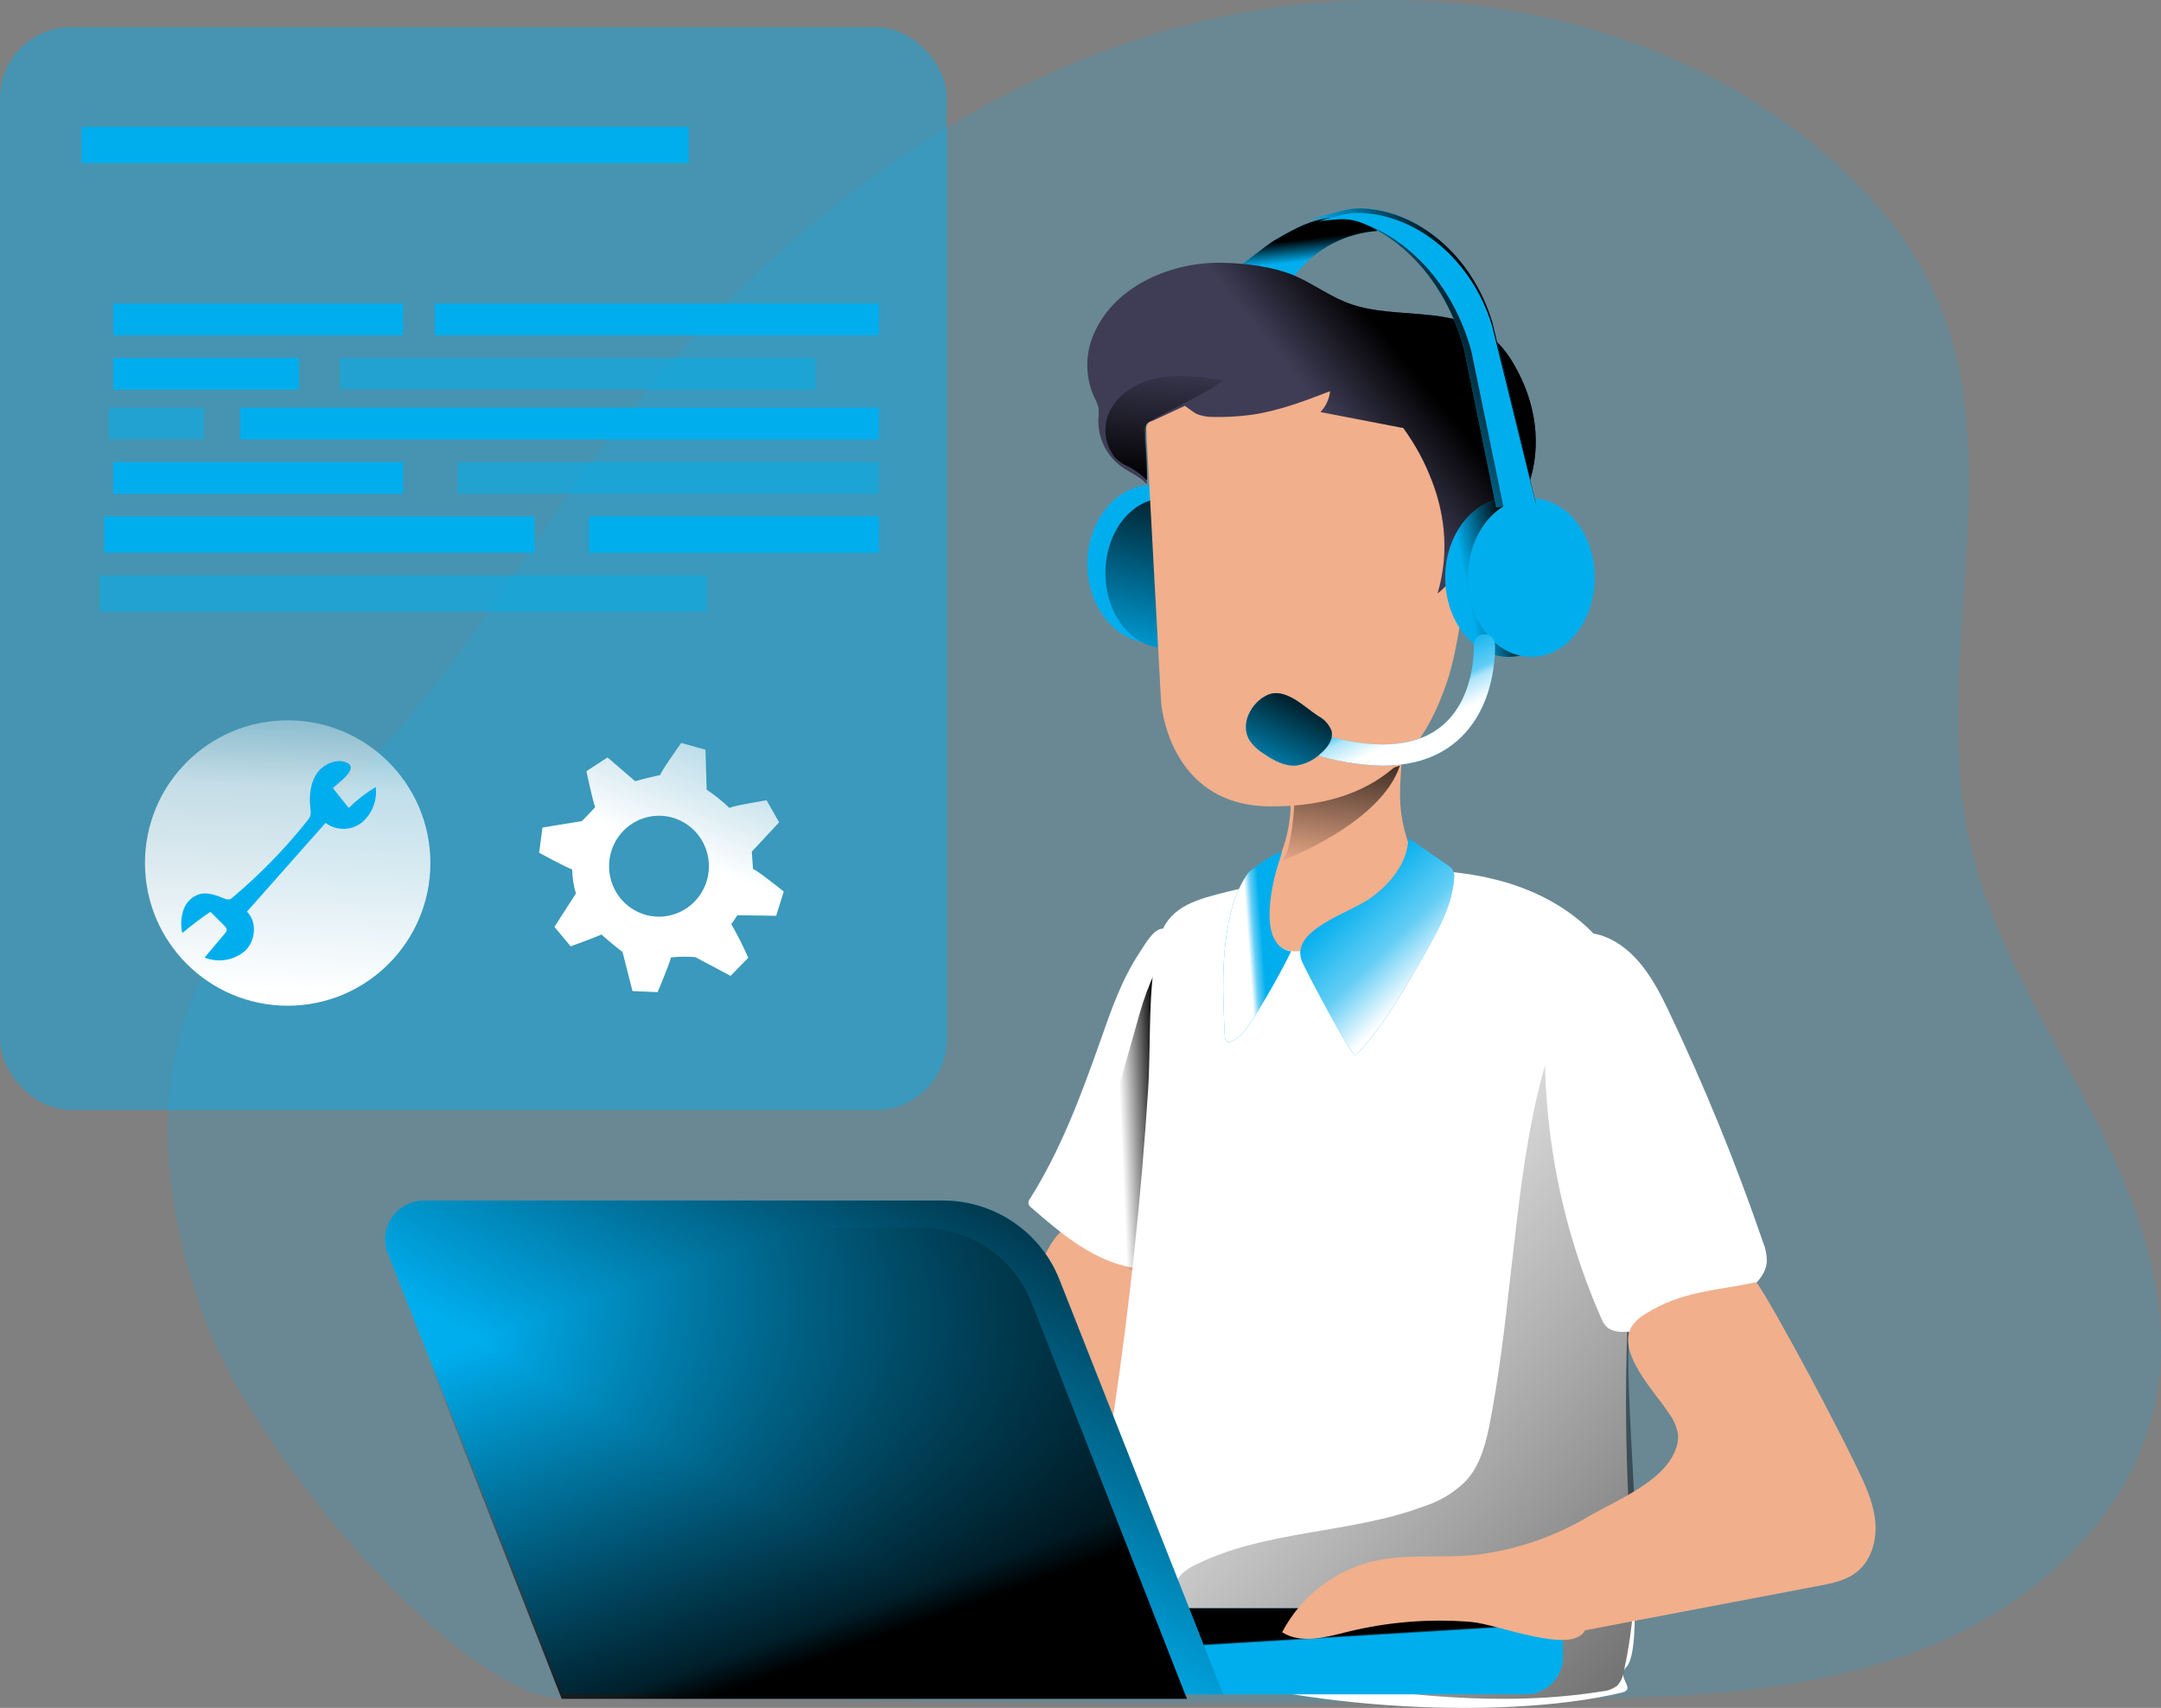 <svg xmlns="http://www.w3.org/2000/svg" width="477" height="377" viewBox="0 0 477 377">
    <rect x="0" y="0" width="477" height="377" fill="#808080" stroke="none"/>
    <defs>
        <linearGradient id="prefix__a" x1="77.894%" x2="42.934%" y1="46.689%" y2="51.492%">
            <stop offset="1%"/>
            <stop offset="100%" stop-opacity="0"/>
        </linearGradient>
        <linearGradient id="prefix__b" x1="142.455%" x2="24.152%" y1="174.227%" y2="13.112%">
            <stop offset="1%"/>
            <stop offset="100%" stop-opacity="0"/>
        </linearGradient>
        <linearGradient id="prefix__c" x1="49.787%" x2="50.736%" y1="49.677%" y2="51.112%">
            <stop offset="1%"/>
            <stop offset="100%" stop-opacity="0"/>
        </linearGradient>
        <linearGradient id="prefix__d" x1="66.273%" x2="39.727%" y1="-51.104%" y2="113.991%">
            <stop offset="1%"/>
            <stop offset="100%" stop-opacity="0"/>
        </linearGradient>
        <linearGradient id="prefix__e" x1="34.204%" x2="70.49%" y1="23.874%" y2="73.198%">
            <stop offset="2%" stop-color="#FFF" stop-opacity="0"/>
            <stop offset="58%" stop-color="#FFF" stop-opacity=".39"/>
            <stop offset="100%" stop-color="#FFF"/>
        </linearGradient>
        <linearGradient id="prefix__f" x1="59.696%" x2="39.775%" y1="48.109%" y2="52.05%">
            <stop offset="2%" stop-color="#FFF" stop-opacity="0"/>
            <stop offset="58%" stop-color="#FFF" stop-opacity=".39"/>
            <stop offset="100%" stop-color="#FFF"/>
        </linearGradient>
        <linearGradient id="prefix__g" x1="107.403%" x2="42.773%" y1="-8.525%" y2="58.492%">
            <stop offset="1%"/>
            <stop offset="100%" stop-opacity="0"/>
        </linearGradient>
        <linearGradient id="prefix__h" x1="68.979%" x2="27.408%" y1="83.185%" y2="14.07%">
            <stop offset="1%"/>
            <stop offset="9%" stop-opacity=".82"/>
            <stop offset="100%" stop-opacity="0"/>
        </linearGradient>
        <linearGradient id="prefix__i" x1="46.249%" x2="53.34%" y1="35.034%" y2="65.303%">
            <stop offset="1%"/>
            <stop offset="100%" stop-opacity="0"/>
        </linearGradient>
        <linearGradient id="prefix__j" x1="65.173%" x2="36.291%" y1="-27.637%" y2="120.267%">
            <stop offset="1%"/>
            <stop offset="100%" stop-opacity="0"/>
        </linearGradient>
        <linearGradient id="prefix__k" x1="74.69%" x2="54.546%" y1="36.866%" y2="48.689%">
            <stop offset="1%"/>
            <stop offset="100%" stop-opacity="0"/>
        </linearGradient>
        <linearGradient id="prefix__l" x1="55.595%" x2="17.361%" y1="48.582%" y2="58.271%">
            <stop offset="1%"/>
            <stop offset="100%" stop-opacity="0"/>
        </linearGradient>
        <linearGradient id="prefix__m" x1="77.872%" x2="33.996%" y1="35.187%" y2="60.439%">
            <stop offset="1%"/>
            <stop offset="100%" stop-opacity="0"/>
        </linearGradient>
        <linearGradient id="prefix__n" x1="58.959%" x2="47.746%" y1="-129.095%" y2="95.079%">
            <stop offset="2%" stop-color="#FFF" stop-opacity="0"/>
            <stop offset="58%" stop-color="#FFF" stop-opacity=".39"/>
            <stop offset="68%" stop-color="#FFF" stop-opacity=".68"/>
            <stop offset="100%" stop-color="#FFF"/>
        </linearGradient>
        <linearGradient id="prefix__o" x1="101.776%" x2="52.465%" y1="-78.03%" y2="43.469%">
            <stop offset="2%" stop-color="#FFF" stop-opacity="0"/>
            <stop offset="58%" stop-color="#FFF" stop-opacity=".39"/>
            <stop offset="68%" stop-color="#FFF" stop-opacity=".68"/>
            <stop offset="100%" stop-color="#FFF"/>
        </linearGradient>
        <linearGradient id="prefix__p" x1="44.467%" x2="53.851%" y1="102.048%" y2="-15.795%">
            <stop offset="1%"/>
            <stop offset="100%" stop-opacity="0"/>
        </linearGradient>
        <linearGradient id="prefix__q" x1="36.503%" x2="65.205%" y1="28.776%" y2="69.387%">
            <stop offset="2%" stop-color="#FFF" stop-opacity="0"/>
            <stop offset="58%" stop-color="#FFF" stop-opacity=".39"/>
            <stop offset="68%" stop-color="#FFF" stop-opacity=".68"/>
            <stop offset="100%" stop-color="#FFF"/>
        </linearGradient>
        <linearGradient id="prefix__r" x1="81.467%" x2="3.867%" y1="-3.784%" y2="128.405%">
            <stop offset="1%"/>
            <stop offset="100%" stop-opacity="0"/>
        </linearGradient>
    </defs>
    <g fill="none">
        <path fill="#00AEEE" d="M423.795 364.184c24.841-9.407 47.3-29.525 52.17-55.698 4.014-21.588-4.26-43.505-14.315-63.036-10.057-19.53-22.237-38.402-26.93-59.848-8.743-39.884 9.293-84.13-7.84-121.18-5.15-11.123-13.2-20.717-22.294-28.89C364.818-.07 305.102-8.042 254.163 7.703c-50.939 15.743-93.464 52.5-124.747 95.746-12.908 17.825-24.126 36.861-38.196 53.758-18.751 22.505-43.088 42.258-51.232 70.372-5.926 20.318-2.347 42.33 4.694 62.318 10.83 30.642 57.498 85.14 79.711 85.035 49.507-.247 144.497 2.187 190.39.423 34.381-1.352 73.022 2.446 109.012-11.17z" opacity=".18"/>
        <path fill="#F1AF8C" d="M211.406 322.963c-1.177 3.34-2.212 7.17-.506 10.274 1.14 1.731 2.677 3.169 4.483 4.195l16.238 10.988c3.118 2.109 6.424 4.276 10.166 4.558 3.741.28 7.99-2.097 8.307-5.858.376-4.3-4.154-7.24-6.272-11.012-2.777-4.944-1.247-11.071.2-16.554 3.65-13.799 6.315-27.837 7.978-42.01-3.33-1.36-13.025-7.44-16.473-6.432-3.883 1.172-7.39 11.985-9.119 15.51-5.846 11.75-10.86 23.894-15.002 36.341z"/>
        <path fill="#FFF" d="M242.773 230.06c-4.205 11.897-8.667 23.829-15.408 34.52-.245.31-.374.695-.365 1.088.108.37.34.693.658.913 6.777 5.907 14.093 12.072 23.007 13.347.58.134 1.19.08 1.738-.152.515-.363.894-.886 1.08-1.486 5.685-13.113 7.693-27.478 7.505-41.68-.123-7.093-.688-14.172-1.691-21.196-.235-1.707-.364-9.288-1.856-10.177-2.266-1.333-4.756 3.323-5.743 4.785-4.087 6.094-6.506 13.113-8.925 20.038z"/>
        <path fill="url(#prefix__a)" d="M261 207s-5.252 1.996-9.525 16.992C247.2 238.987 237 275.332 237 275.332s15.779 7.994 19.726 4.995C260.674 277.327 261 207 261 207z"/>
        <path fill="#FFF" d="M305.844 192.072c8.69-.27 17.488.152 25.848 2.498 8.361 2.345 16.31 6.779 21.798 13.499 6.076 7.436 8.737 17.158 9.35 26.717.612 9.559-.66 19.14-1.625 28.688-2.263 22.345-2.861 44.828-1.79 67.261.259 5.372 3.344 33.414-.448 37.25-2.355 2.416 2.355 4.832-1 5.63-27.439 6.567-76.733 3.342-102.71-7.613-6.606-2.79-13.236-6.673-16.486-13.03-3.533-6.884 6.005-34.176 7.148-41.835 3.462-23.37 5.958-46.866 7.489-70.487.671-10.45-.106-21.709 2.049-31.971 1.566-7.448 6.383-9.477 13.33-11.306 12.112-3.138 24.538-4.916 37.047-5.301z"/>
        <path fill="url(#prefix__b)" d="M328.977 313.489c-.903 4.763-2.088 9.737-5.337 13.336-2.571 2.575-5.715 4.502-9.174 5.621-16.307 6.162-34.9 5.198-50.527 12.936-1.102.484-2.117 1.148-3.003 1.964-3.015 2.987-2.17 8.232.223 11.76 5.314 7.797 15.65 9.985 24.976 11.431 22.36 3.528 45.189 6.41 67.537 2.8 1.216-.089 2.379-.535 3.343-1.283.771-.897 1.265-2 1.42-3.175 5.068-22.556 1.079-46.041.985-69.162 0-13.336 1.173-26.683.27-39.984-.455-8.277-2.172-16.435-5.091-24.19-2.077-5.27-8.154-16.9-11.802-6.104-5.795 17.158-7.461 35.657-9.55 53.544-1.137 10.196-2.357 20.404-4.27 30.506z"/>
        <rect width="209" height="19" x="136" y="355" fill="#00AEEE" rx="8.21"/>
        <rect width="209" height="19" x="136" y="355" fill="url(#prefix__c)" rx="8.21"/>
        <path fill="#F1AF8C" d="M284.956 209.91c-3.901-.618-6.094-4.499-4.35-13.845.19-1.038.437-2.04.72-3.042 0-.187.106-.373.153-.56.424-1.445.907-2.89 1.379-4.323 1.312-3.44 2.006-7.08 2.05-10.757-.105-2.68-.317-5.466.685-7.936.962-2.097 2.471-3.903 4.373-5.233 4.208-3.205 16.502-9.23 18.86-1.27 1.048 3.403.282 7.365.235 10.85-.236 4.993.692 9.973 2.711 14.556 2.57 5.104-17.233 23.075-26.816 21.56z"/>
        <path fill="url(#prefix__d)" d="M283 190s21.793-8.135 26-21l-23.223 7.473S285.222 188.245 283 190z"/>
        <path fill="#FFF" d="M341.585 218.756c-2.21 24.676 1.864 49.513 11.84 72.174.295.836.791 1.585 1.444 2.182 1.054.657 2.287.963 3.524.873 9.662.208 19.115-2.84 26.85-8.658 2.35-1.781 4.557-4.058 4.757-6.83.005-1.485-.286-2.957-.857-4.328-5.997-17.499-12.997-34.634-20.966-51.32-2.96-6.181-6.93-13.423-14.095-16.148-8.62-3.267-11.898 5.59-12.497 12.055z"/>
        <path fill="#00AEEE" d="M299.289 232.977c6.353-6.817 11.011-15.051 15.61-23.191 2.8-4.962 5.669-10.148 6.064-15.866.1-.65-.002-1.314-.29-1.902-.28-.41-.645-.753-1.07-1.005L310.882 185c-.151 5.446-3.996 10.125-8.386 13.255-4.646 3.356-17.946 7.03-15.1 13.988.709 1.76 11.15 21.525 11.894 20.734zM285 210.002c-2.584 5.215-5.453 10.275-8.595 15.157-1.213 1.89-2.575 3.851-4.578 4.696-.257.137-.552.178-.835.118-.504-.176-.618-.857-.653-1.397-.423-9.029-.835-18.21 1.316-27.004.681-3.117 1.94-6.07 3.709-8.7.618-.845 5.562-4.485 7.645-4.872-.458 1.444-.927 2.9-1.34 4.356-.068.136-.114.283-.137.434v.13c-.274 1.009-.515 2.019-.698 3.064-1.717 9.486.412 13.396 4.166 14.018z"/>
        <path fill="url(#prefix__e)" d="M299.289 232.977c6.353-6.817 11.011-15.051 15.61-23.191 2.8-4.962 5.669-10.148 6.064-15.866.1-.65-.002-1.314-.29-1.902-.28-.41-.645-.753-1.07-1.005L310.882 185c-.151 5.446-3.996 10.125-8.386 13.255-4.646 3.356-17.946 7.03-15.1 13.988.709 1.76 11.15 21.525 11.894 20.734z"/>
        <path fill="url(#prefix__f)" d="M285 210.002c-2.584 5.215-5.453 10.275-8.595 15.157-1.213 1.89-2.575 3.851-4.578 4.696-.257.137-.552.178-.835.118-.504-.176-.618-.857-.653-1.397-.423-9.029-.835-18.21 1.316-27.004.681-3.117 1.94-6.07 3.709-8.7.618-.845 5.562-4.485 7.645-4.872-.458 1.444-.927 2.9-1.34 4.356-.068.136-.114.283-.137.434v.13c-.274 1.009-.515 2.019-.698 3.064-1.717 9.486.412 13.396 4.166 14.018z"/>
        <path fill="#F1AF8C" d="M349.869 359.87l51.428-9.783c3.041-.584 6.211-1.168 8.618-3.155 3.3-2.642 4.462-7.27 3.98-11.467-.48-4.196-2.348-8.088-4.203-11.899-7.303-15.054-22.121-42.078-22.215-40.5-8.994 1.894-16.438 1.987-24.164 6.908-1.33.715-2.454 1.757-3.264 3.027-3.088 5.844 5.354 14.377 8.219 18.819 1.098 1.42 1.832 3.084 2.137 4.85.061 1.248-.172 2.493-.681 3.635-2.783 6.803-12.693 10.765-18.787 14.26-7.967 4.796-16.9 7.781-26.16 8.743-7.186.608-14.525-.315-21.546 1.286-8.714 2.066-16.096 7.799-20.231 15.71 4.18 2.64 9.616 1.11 14.43-.094 8.92-2.203 18.141-2.941 27.3-2.186 5.941.502 22.32 7.352 25.139 1.847z"/>
        <path fill="#00AEEE" d="M270 374H124.101l-38.486-97.28c-1.06-2.634-.736-5.621.863-7.97 1.599-2.35 4.265-3.755 7.114-3.75h114.53c11.351-.006 21.55 6.908 25.71 17.428L270 374z"/>
        <path fill="url(#prefix__g)" d="M270 374H124.101l-38.486-97.28c-1.06-2.634-.736-5.621.863-7.97 1.599-2.35 4.265-3.755 7.114-3.75h114.53c11.351-.006 21.55 6.908 25.71 17.428L270 374z"/>
        <path fill="url(#prefix__h)" d="M262 375H123.975l-36.41-92.844c-.984-2.512-.67-5.35.84-7.583 1.51-2.232 4.02-3.57 6.704-3.573h108.316c10.735.008 20.376 6.607 24.32 16.646L262 375z"/>
        <path fill="#00AEEE" d="M281.077 53.187c3.494-2.033 6.989-4.1 10.937-4.862 3.949-.763 9.319-.3 11.986 2.656-6.993.488-13.457 3.87-17.81 9.321-.2.35-.517.62-.896.762-.325.034-.653-.026-.944-.173-1.607-.6-13.651 2.125-14.35.681.035 0 9.598-7.495 11.077-8.385z"/>
        <path fill="url(#prefix__i)" d="M281.077 53.187c3.494-2.033 6.989-4.1 10.937-4.862 3.949-.763 9.319-.3 11.986 2.656-6.993.488-13.457 3.87-17.81 9.321-.2.35-.517.62-.896.762-.325.034-.653-.026-.944-.173-1.607-.6-13.651 2.125-14.35.681.035 0 9.598-7.495 11.077-8.385z"/>
        <ellipse cx="254.5" cy="124.5" fill="#00AEEE" rx="14.5" ry="17.5"/>
        <ellipse cx="257" cy="126.5" fill="#00AEEE" rx="13" ry="16.5"/>
        <ellipse cx="257" cy="126.5" fill="url(#prefix__j)" rx="13" ry="16.5"/>
        <path fill="#F1AF8C" d="M253 94.335l3.28 60.578s1.458 22.86 23.9 23.084c26.957.27 35.161-15.554 39.257-27.597 4.097-12.042 7.796-47.416 0-57.196-7.795-9.78-51.663-33.853-66.437 1.131z"/>
        <path fill="#3F3D56" d="M269.593 58.005c-10.672-.187-22.864 4.768-27.729 14.784-2.364 4.668-2.485 10.147-.33 14.913.391.692.7 1.428.92 2.19.105.845.105 1.699 0 2.543-.19 4.132 1.706 8.086 5.053 10.543 1.873 1.347 4.146 2.19 5.642 3.936l-.577-11.21c-.278-1.262.523-2.509 1.79-2.789l7.174-3.327s2.215 1.605 2.486 1.734c1.19.504 2.475.748 3.769.715 2.812.066 5.624-.091 8.41-.469 6.02-.855 11.78-3.046 17.399-5.225-.182 1.732-.936 3.355-2.144 4.616l18.294 3.514c2.679 3.664 4.84 7.677 6.42 11.926 1.264 3.32 2.095 6.79 2.473 10.32.49 4.802.038 9.651-1.33 14.281 1.243-.943 2.332-2.074 3.227-3.35 1.654 1.142 3.484 2.008 5.418 2.565.403.149.839.185 1.26.106.896-.246 1.084-1.3 1.179-2.144.73-7.556 6.384-13.94 8.976-21.157 3.145-8.74 1.555-18.568-3.251-26.663-1.424-2.565-3.36-4.813-5.69-6.607-8.422-6.139-20.39-3.327-30.002-6.537-4.57-1.523-8.246-4.417-12.616-6.326-4.854-2.05-10.932-2.788-16.22-2.882z"/>
        <path fill="url(#prefix__k)" d="M269.593 58.005c-10.672-.187-22.864 4.768-27.729 14.784-2.364 4.668-2.485 10.147-.33 14.913.391.692.7 1.428.92 2.19.105.845.105 1.699 0 2.543-.19 4.132 1.706 8.086 5.053 10.543 1.873 1.347 4.146 2.19 5.642 3.936l-.577-11.21c-.278-1.262.523-2.509 1.79-2.789l7.174-3.327s2.215 1.605 2.486 1.734c1.19.504 2.475.748 3.769.715 2.812.066 5.624-.091 8.41-.469 6.02-.855 11.78-3.046 17.399-5.225-.182 1.732-.936 3.355-2.144 4.616l18.294 3.514c2.679 3.664 4.84 7.677 6.42 11.926 1.264 3.32 2.095 6.79 2.473 10.32.49 4.802.038 9.651-1.33 14.281 1.243-.943 2.332-2.074 3.227-3.35 1.654 1.142 3.484 2.008 5.418 2.565.403.149.839.185 1.26.106.896-.246 1.084-1.3 1.179-2.144.73-7.556 6.384-13.94 8.976-21.157 3.145-8.74 1.555-18.568-3.251-26.663-1.424-2.565-3.36-4.813-5.69-6.607-8.422-6.139-20.39-3.327-30.002-6.537-4.57-1.523-8.246-4.417-12.616-6.326-4.854-2.05-10.932-2.788-16.22-2.882z"/>
        <ellipse cx="333" cy="127.5" fill="#00AEEE" rx="14" ry="17.5"/>
        <ellipse cx="333" cy="127.5" fill="url(#prefix__l)" rx="14" ry="17.5"/>
        <ellipse cx="338" cy="127.5" fill="#00AEEE" rx="14" ry="17.5"/>
        <path fill="#00AEEE" d="M339 111.068l-7.065.755-1.684.177-7.066-34.857c-3.674-13.786-12.659-24.386-23.928-28.494-1.745-.61-3.602-.831-5.44-.65l-4.817.438 2.355-.626 4.71-1.251c1.472-.407 2.996-.594 4.522-.555 12.577.46 24.506 10.623 28.828 25.19L339 111.067z"/>
        <path fill="url(#prefix__m)" d="M339 111.068l-7.065.755-1.684.177-7.066-34.857c-3.674-13.786-12.659-24.386-23.928-28.494-1.745-.61-3.602-.831-5.44-.65l-4.817.438 2.355-.626 4.71-1.251c1.472-.407 2.996-.594 4.522-.555 12.577.46 24.506 10.623 28.828 25.19L339 111.067z"/>
        <path fill="#00AEEE" d="M339 111.254l-7.118.746-7.118-34.502c-3.761-13.755-12.896-24.304-24.356-28.395-1.773-.624-3.667-.847-5.54-.653l-3.868.338 4.745-1.235c1.483-.402 3.018-.587 4.556-.548 12.67.455 24.688 10.49 29.042 24.874L339 111.254z"/>
        <rect width="209" height="239" y="6" fill="#00AEEE" opacity=".45" rx="15.64"/>
        <circle cx="63.5" cy="190.5" r="31.5" fill="url(#prefix__n)"/>
        <path fill="#00AEEE" d="M18 28H152V36H18z"/>
        <path fill="#00AEEE" d="M22 127H156V135H22z" opacity=".51"/>
        <path fill="#00AEEE" d="M23 114H118V122H23zM130 114H194V122H130zM96 67H194V74H96z"/>
        <path fill="#00AEEE" d="M75 79H180V86H75z" opacity=".51"/>
        <path fill="#00AEEE" d="M25 67H89V74H25zM53 90H194V97H53z"/>
        <path fill="#00AEEE" d="M24 90H45V97H24zM101 102H194V109H101z" opacity=".51"/>
        <path fill="#00AEEE" d="M25 102H89V109H25zM25 79H66V86H25zM70.296 170.246c-1.817 2.241-2.12 5.374-1.782 8.213.105.515.105 1.046 0 1.56-.154.434-.392.832-.699 1.174-4.935 6.18-10.462 11.854-16.502 16.942-.17.165-.373.293-.594.375-.396.082-.807.024-1.165-.164-1.747-.693-3.622-1.443-5.45-.998-1.681.507-3.02 1.794-3.6 3.462-.564 1.657-.657 3.442-.267 5.15 1.988-1.666 4.057-3.23 6.207-4.693l3.063 3.062c.322.247.519.626.536 1.033-.06.24-.185.46-.361.633l-4.519 5.374c3.03 1.222 6.483.643 8.956-1.502 2.33-2.23 2.679-6.394.396-8.635l17.342-19.582c2.402 1.79 5.697 1.743 8.047-.117 2.256-1.921 3.395-4.861 3.028-7.814-2.158 1.303-4.16 2.855-5.963 4.623l-3.494-4.388c1.235-1.173 6.021-4.412 2.912-5.679-2.05-.833-4.763.34-6.091 1.971z"/>
        <path fill="url(#prefix__o)" d="M171.334 202.147l1.666-5.359s-6.583-5.253-6.78-4.923l-.269-3.875 6.024-6.477-2.773-4.864s-8.155 1.342-8.155 1.72c-1.574-1.496-3.27-2.855-5.068-4.064l-.257-8.833-5.359-1.472s-4.905 6.878-4.579 7.066c0 0-3.774.801-5.58 1.378l-6.105-5.252-4.66 3.038s1.386 6.56 1.934 7.938c-1.305 1.449-2.936 3.086-2.936 3.086l-8.691 1.413-.746 5.559s6.117 3.345 7.305 3.686c.025 1.8.3 3.588.815 5.312l-4.741 7.372 3.576 4.287s4.742-1.684 6.804-2.602c1.923 1.766 4.66 3.862 4.66 3.862l2.19 8.621 5.546.236s2.668-6.277 2.948-7.655c1.784-.201 3.583-.225 5.37-.07l7.795 4.133 3.903-4.004c-1.126-2.546-2.382-5.03-3.763-7.444.495-.608.942-1.254 1.34-1.931l8.586.118zm-25.864.2c-4.459.005-8.481-2.707-10.19-6.87-1.71-4.163-.77-8.957 2.38-12.145 3.152-3.19 7.893-4.145 12.013-2.42 4.12 1.723 6.807 5.786 6.807 10.294-.007 6.145-4.93 11.128-11.01 11.14z"/>
        <path fill="url(#prefix__p)" d="M245.036 90.599c2.086-4.103 6.612-6.54 11.174-7.28 4.561-.738 9.229-.058 13.79.634-4.42 3.516-16.76 8.755-16.996 9.693-.166 1.66-.186 3.33-.06 4.993.166 2.415.248 4.946.237 7.361-1.139-1.109-2.414-2.07-3.796-2.86-1.187-.455-2.27-1.145-3.182-2.028-2.435-2.97-2.892-7.086-1.167-10.513z"/>
        <path fill="#00AEEE" d="M305.24 169c-5.288-.107-10.531-.98-15.567-2.59-1.24-.371-1.945-1.675-1.574-2.912.372-1.237 1.68-1.94 2.92-1.57 12.055 3.618 21.125 3.14 26.918-1.423 7.889-6.173 7.374-17.935 7.374-18.052-.065-1.288.93-2.386 2.223-2.45 1.293-.064 2.394.928 2.458 2.217 0 .572.62 14.318-9.164 21.972-4.073 3.198-9.269 4.8-15.589 4.808z"/>
        <path fill="url(#prefix__q)" d="M305.24 169c-5.288-.107-10.531-.98-15.567-2.59-1.24-.371-1.945-1.675-1.574-2.912.372-1.237 1.68-1.94 2.92-1.57 12.055 3.618 21.125 3.14 26.918-1.423 7.889-6.173 7.374-17.935 7.374-18.052-.065-1.288.93-2.386 2.223-2.45 1.293-.064 2.394.928 2.458 2.217 0 .572.62 14.318-9.164 21.972-4.073 3.198-9.269 4.8-15.589 4.808z"/>
        <path fill="#00AEEE" d="M290.894 158.016c1.362.687 2.43 1.848 3.004 3.265.522 2.026-1.045 3.968-2.66 5.29-1.387 1.242-3.094 2.068-4.926 2.384-2.683.322-5.247-1.132-7.479-2.67-1.245-.762-2.307-1.791-3.11-3.014-2.066-3.646.605-8.34 4.107-9.89 3.882-1.68 8.013 2.621 11.064 4.635z"/>
        <path fill="url(#prefix__r)" d="M290.894 158.016c1.362.687 2.43 1.848 3.004 3.265.522 2.026-1.045 3.968-2.66 5.29-1.387 1.242-3.094 2.068-4.926 2.384-2.683.322-5.247-1.132-7.479-2.67-1.245-.762-2.307-1.791-3.11-3.014-2.066-3.646.605-8.34 4.107-9.89 3.882-1.68 8.013 2.621 11.064 4.635z"/>
    </g>
</svg>
